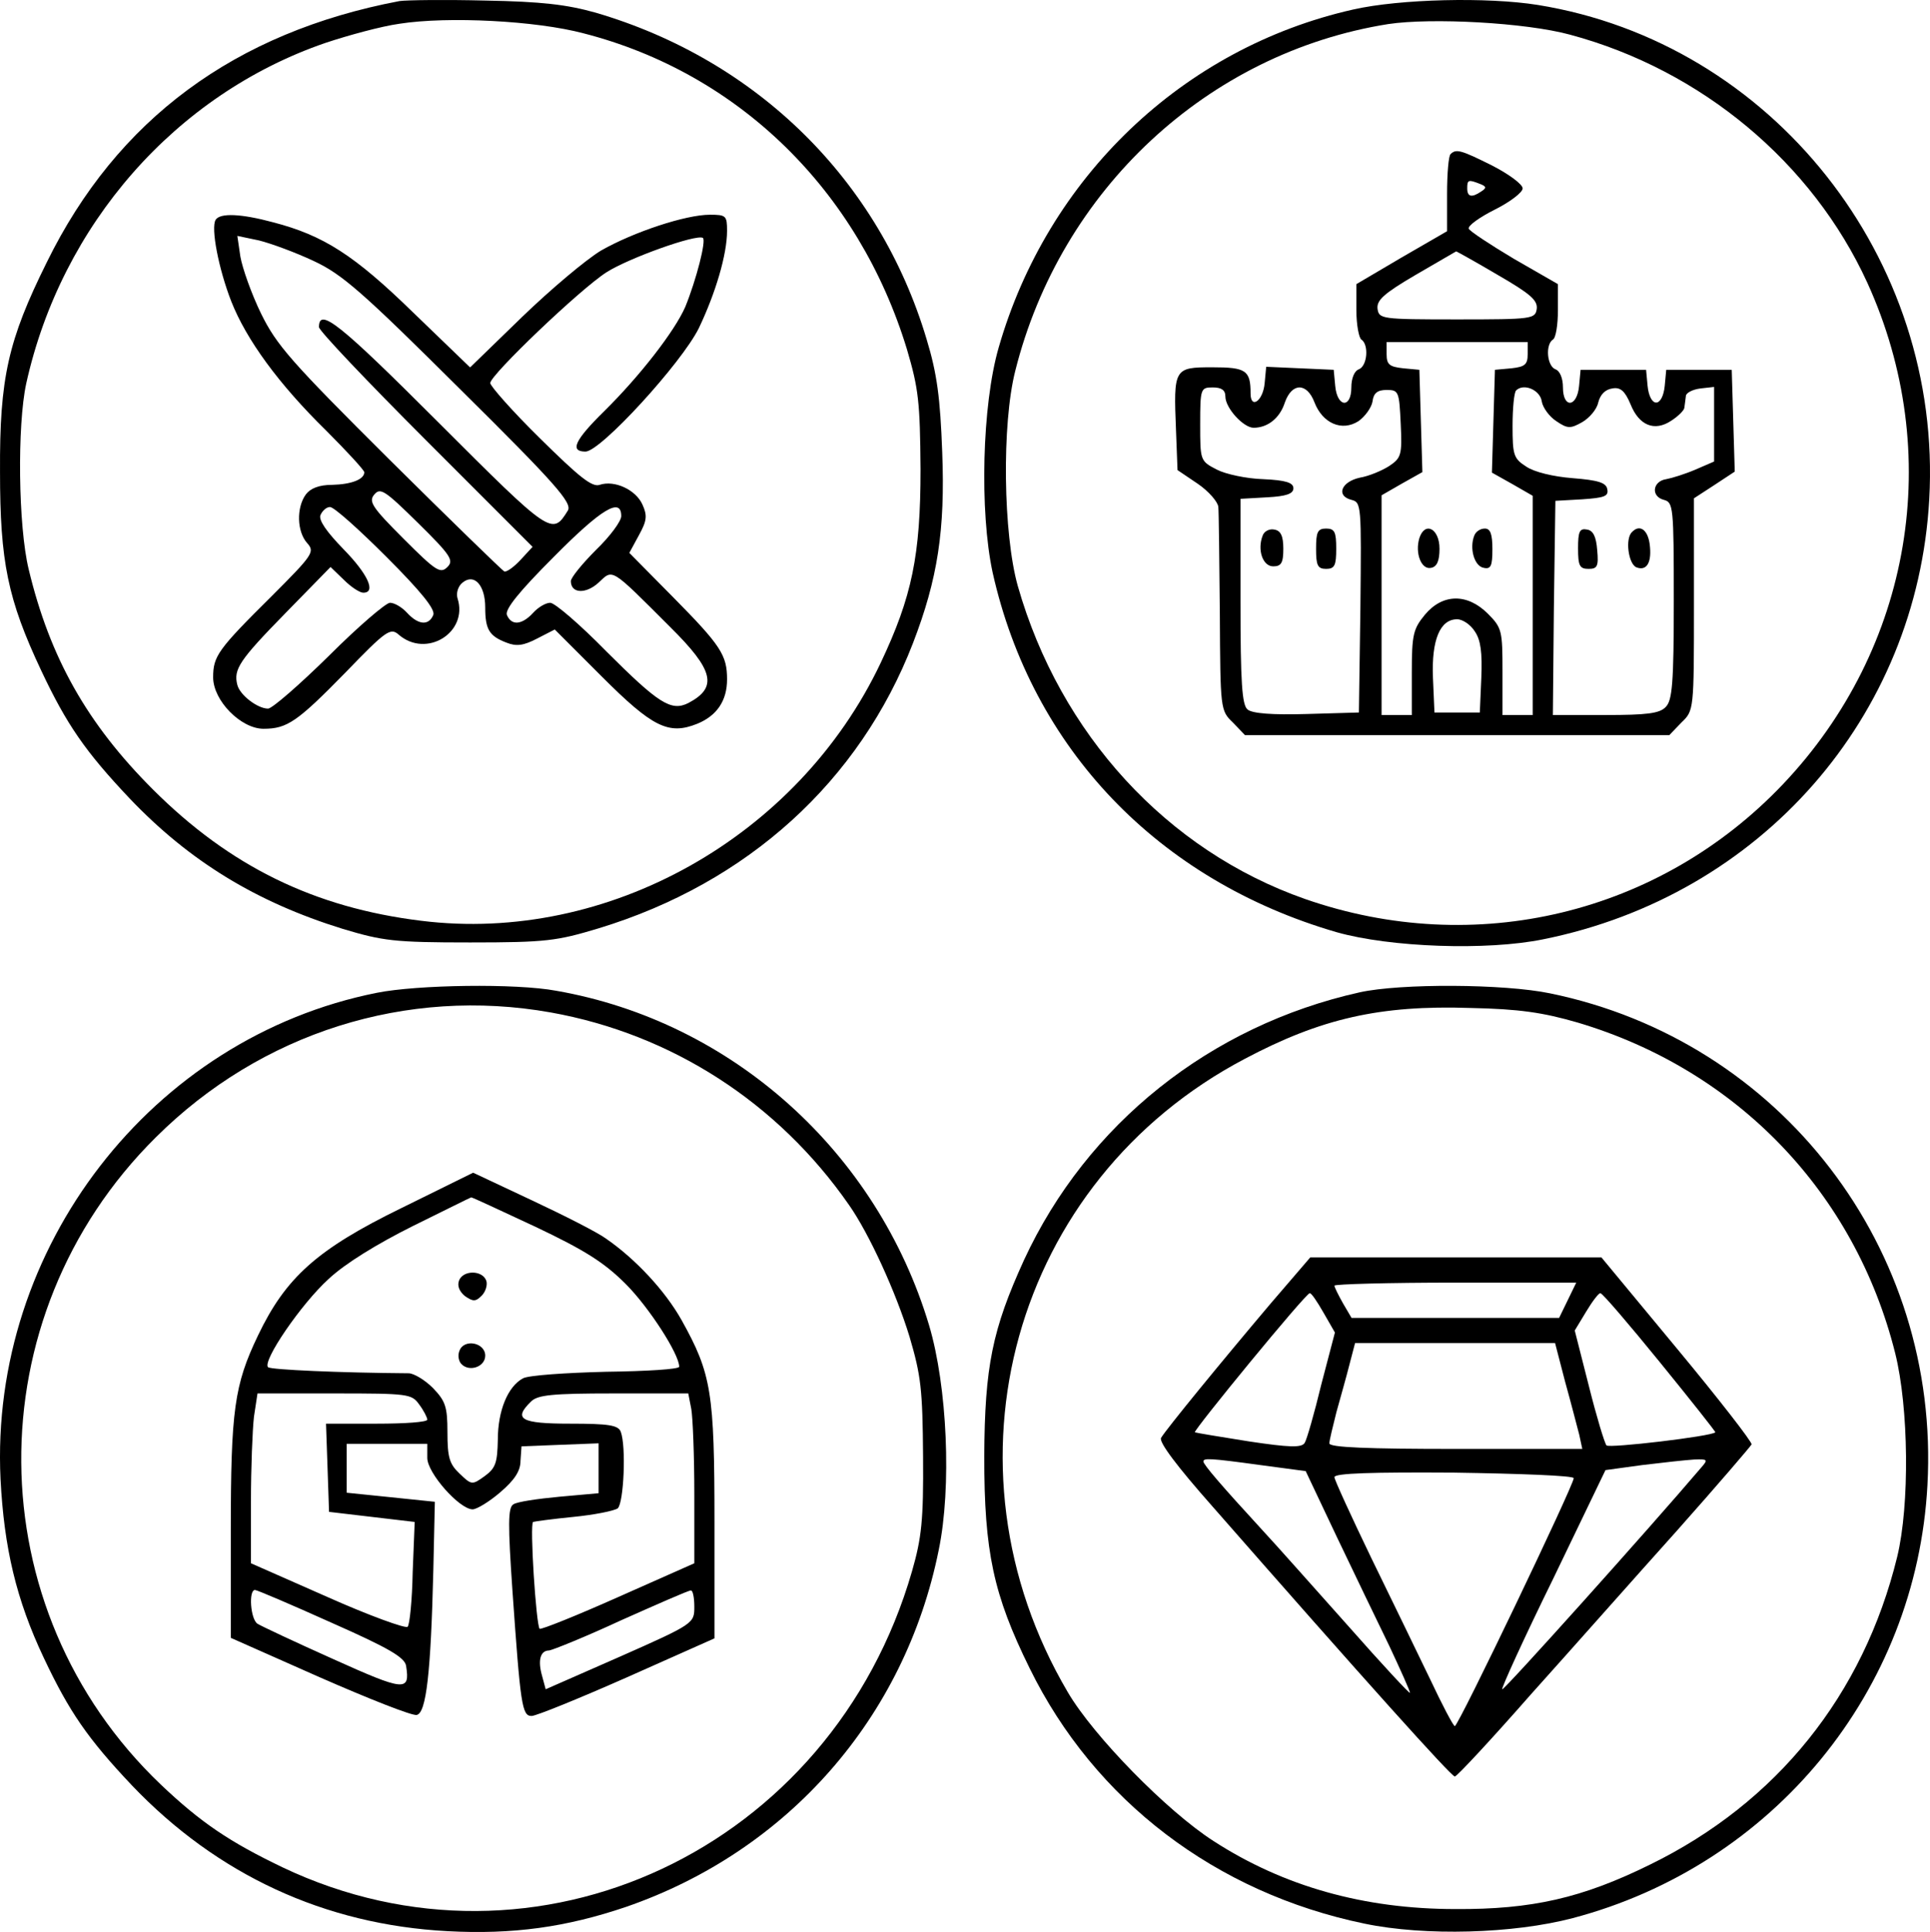 <?xml version="1.0" encoding="UTF-8" standalone="no"?>
<svg
   version="1.0"
   width="383.055pt"
   height="383.362pt"
   viewBox="0 0 383.055 383.362"
   preserveAspectRatio="xMidYMid meet"
   id="svg128"
   sodipodi:docname="goods.svg"
   inkscape:version="1.1.1 (3bf5ae0d25, 2021-09-20)"
   xmlns:inkscape="http://www.inkscape.org/namespaces/inkscape"
   xmlns:sodipodi="http://sodipodi.sourceforge.net/DTD/sodipodi-0.dtd"
   xmlns="http://www.w3.org/2000/svg"
   xmlns:svg="http://www.w3.org/2000/svg">
  <defs
     id="defs132" />
  <sodipodi:namedview
     id="namedview130"
     pagecolor="#ffffff"
     bordercolor="#666666"
     borderopacity="1.0"
     inkscape:pageshadow="2"
     inkscape:pageopacity="0.0"
     inkscape:pagecheckerboard="0"
     inkscape:document-units="pt"
     showgrid="false"
     fit-margin-top="0"
     fit-margin-left="0"
     fit-margin-right="0"
     fit-margin-bottom="0"
     inkscape:zoom="0.42091837"
     inkscape:cx="565.4303"
     inkscape:cy="441.89091"
     inkscape:window-width="1366"
     inkscape:window-height="719"
     inkscape:window-x="0"
     inkscape:window-y="25"
     inkscape:window-maximized="1"
     inkscape:current-layer="svg128" />
  <g
     id="g1048"
     transform="translate(-66.696,-65.391)">
    <path
       d="m 146,65.6 c -32.7,6.2 -56.1,23.5 -70,51.8 -7.7,15.5 -9.4,23 -9.3,41.6 0,17.8 1.5,25.3 8.2,39.5 5,10.6 8.7,16 17.5,25.3 11.9,12.5 25.2,20.6 42.3,25.9 8,2.4 10.2,2.7 25.3,2.7 15.1,0 17.2,-0.3 25.5,-2.8 29.6,-9 51.8,-29.2 62.4,-56.6 4.9,-12.7 6.4,-22.4 5.8,-37.9 -0.4,-10.7 -1,-15.5 -3.1,-22.4 -9.4,-31.5 -33.6,-55.4 -65.7,-64.8 -5.7,-1.6 -10.7,-2.2 -21.9,-2.4 -8,-0.2 -15.6,-0.1 -17,0.1 z m 36.5,6.4 c 30.8,7.9 54.6,31.2 64.2,62.7 2.3,7.8 2.6,10.4 2.7,23.8 0,17.1 -1.7,25.3 -7.9,38.4 -16.4,34.6 -54.2,55.8 -91.2,51.2 C 129.1,245.5 112.3,237.3 97,222 84,209 76.6,195.9 72.4,178.4 c -2.1,-8.6 -2.3,-28.6 -0.5,-36.9 7,-31.6 29.7,-57.4 59.4,-67.6 4.5,-1.5 11.1,-3.3 14.7,-3.8 9.6,-1.5 27.1,-0.6 36.5,1.9 z"
       id="path4"
       style="fill:#000000;stroke:none;stroke-width:0.1" />
    <path
       d="m 109.5,109 c -1,1.6 0.6,9.8 3.1,16.2 3,7.6 9.4,16.4 18.9,25.7 4.1,4.1 7.5,7.8 7.5,8.2 0,1.4 -2.5,2.4 -6.4,2.5 -2.6,0 -4.3,0.7 -5.2,1.9 -1.9,2.6 -1.8,7.4 0.3,9.7 1.5,1.7 1.1,2.3 -7.1,10.5 -10.7,10.6 -11.6,11.9 -11.6,16.1 0,4.6 5.5,10.2 10,10.2 4.7,0 6.7,-1.4 16.3,-11.2 8,-8.3 8.9,-8.9 10.5,-7.5 5.5,4.8 13.9,-0.4 11.7,-7.2 -0.3,-1 0.1,-2.4 1,-3.1 2.3,-1.9 4.5,0.5 4.5,4.9 0,4.4 0.8,5.7 4.2,7 2,0.8 3.4,0.6 6.1,-0.8 l 3.5,-1.8 9.3,9.3 c 10.1,10.1 13.3,11.7 19,9.4 3.9,-1.6 5.9,-4.6 5.9,-8.8 0,-4.8 -1.2,-6.7 -10.8,-16.4 l -8.6,-8.7 1.9,-3.5 c 1.6,-2.9 1.7,-3.9 0.7,-6.1 -1.3,-2.9 -5.5,-4.9 -8.5,-3.9 -1.5,0.5 -4,-1.5 -11.8,-9.2 -5.5,-5.4 -9.9,-10.4 -9.9,-11 0,-1.6 17.9,-18.7 23.1,-22 4.4,-2.8 17.8,-7.6 19.1,-6.8 0.7,0.5 -1.3,8.3 -3.5,13.7 -2.1,4.8 -9,13.7 -16.1,20.7 -5.8,5.7 -6.9,8 -3.7,8 3,0 19.1,-17.6 22.5,-24.5 3.3,-6.9 5.6,-14.6 5.6,-19.3 0,-3 -0.2,-3.2 -3.4,-3.2 -4.8,0 -15.1,3.4 -21.6,7.1 -3,1.8 -10,7.7 -15.7,13.2 l -10.3,10 -11.3,-10.9 C 137,116 130.9,112.1 120.9,109.5 c -6.3,-1.7 -10.5,-1.9 -11.4,-0.5 z m 19.5,8.2 c 5.6,2.6 9.7,6.2 29,25.4 19.1,18.9 22.3,22.6 21.4,24.1 -3.1,5 -3.3,4.9 -25.8,-17.6 -19.5,-19.5 -23.6,-22.8 -23.6,-18.8 0,0.7 9.5,10.7 21.2,22.4 l 21.2,21.2 -2.4,2.6 c -1.3,1.4 -2.7,2.4 -3.2,2.3 -0.4,-0.2 -10.7,-10.2 -22.8,-22.2 -19.6,-19.5 -22.4,-22.7 -25.5,-29 -1.9,-3.9 -3.7,-9 -4.1,-11.3 l -0.6,-4.1 4.3,0.9 c 2.4,0.6 7.3,2.4 10.9,4.1 z m 26.5,60.7 c -1.4,1.4 -2.3,0.8 -8.7,-5.6 -6.3,-6.3 -7,-7.4 -5.8,-8.8 1.2,-1.4 2.1,-0.8 8.7,5.7 6.5,6.4 7.1,7.4 5.8,8.7 z m -12.1,-2 c 6.9,6.9 9.7,10.4 9.3,11.5 -0.9,2.2 -3,2 -5.2,-0.4 -1,-1.1 -2.5,-2 -3.4,-2 -0.8,0 -6.3,4.7 -12.1,10.5 -5.9,5.8 -11.3,10.5 -12.1,10.5 -2.1,0 -5.6,-2.7 -6.1,-4.7 -0.8,-3.1 0.4,-4.9 9.6,-14.3 l 8.9,-9.1 2.7,2.6 c 1.4,1.4 3.1,2.5 3.8,2.5 2.6,0 0.9,-3.7 -3.9,-8.6 -3.4,-3.5 -5,-5.8 -4.6,-6.8 0.4,-0.9 1.2,-1.6 1.9,-1.6 0.8,0 5.8,4.5 11.2,9.9 z m 46.6,-8.1 c 0,1 -2.2,4 -5,6.7 -2.7,2.7 -5,5.5 -5,6.2 0,2.5 3,2.6 5.5,0.3 2.9,-2.7 2.2,-3.2 14.2,8.8 8.7,8.6 9.5,12 3.6,15.1 -3.4,1.7 -5.9,0.1 -16.3,-10.3 -5.2,-5.3 -10.2,-9.6 -11.1,-9.6 -0.9,0 -2.4,0.9 -3.4,2 -2.2,2.4 -4.3,2.6 -5.2,0.4 -0.4,-1.1 2.4,-4.6 9.3,-11.5 9.5,-9.6 13.4,-11.9 13.4,-8.1 z"
       id="path6"
       style="fill:#000000;stroke:none;stroke-width:0.1" />
  </g>
  <g
     id="g1012"
     transform="translate(-310.295,-65.12)">
    <path
       d="m 578.9,67 c -33.8,7.6 -60.7,33.3 -70.4,67.1 -3.3,11.4 -3.8,32.5 -1.2,44.6 7.8,34.9 32.8,61.1 68.3,71.4 10.6,3 29.8,3.7 41,1.4 43.2,-8.7 74.2,-44.1 76.6,-87.3 2.7,-47.8 -31.2,-90.6 -77.7,-98.1 -10,-1.6 -27.3,-1.2 -36.6,0.9 z m 43,5 c 26.1,7 48.1,25.4 59,49.2 15.4,33.8 8.9,72.5 -16.7,99.5 -24.5,25.8 -61.1,34.6 -94.9,22.8 -27.4,-9.6 -48.6,-32.7 -57,-62.1 -2.9,-10.3 -3.2,-32.1 -0.5,-42.7 9,-35.9 38.2,-63.1 74,-68.8 8.6,-1.3 27.3,-0.3 36.1,2.1 z"
       id="path22"
       style="fill:#000000;stroke:none;stroke-width:0.1" />
    <path
       d="m 598.2,95.7 c -0.4,0.3 -0.7,3.9 -0.7,7.9 v 7.4 l -9,5.2 -9,5.3 v 5.2 c 0,2.8 0.5,5.5 1,5.8 1.5,1 1.2,5.2 -0.5,5.9 -0.9,0.3 -1.5,1.8 -1.5,3.6 0,4.2 -2.8,4 -3.2,-0.3 l -0.3,-3.2 -6.7,-0.3 -6.7,-0.3 -0.3,3.2 c -0.3,3.6 -2.8,5.3 -2.8,2.1 0,-4.6 -0.9,-5.2 -7.6,-5.2 -7.6,0 -7.7,0.2 -7.2,12.5 l 0.3,7.9 4,2.7 c 2.2,1.5 4,3.6 4.1,4.6 0.1,1 0.2,10.5 0.3,21.1 0.1,19.1 0.1,19.3 2.6,21.7 l 2.4,2.5 h 42.1 42.1 l 2.4,-2.5 c 2.5,-2.4 2.5,-2.4 2.5,-23.4 V 164 l 4,-2.6 4.1,-2.7 -0.3,-10.1 -0.3,-10.1 h -6.5 -6.5 l -0.3,3.2 c -0.2,2 -0.9,3.3 -1.7,3.3 -0.8,0 -1.5,-1.3 -1.7,-3.3 l -0.3,-3.2 h -6.5 -6.5 l -0.3,3.2 c -0.4,4.3 -3.2,4.5 -3.2,0.3 0,-1.8 -0.6,-3.3 -1.5,-3.6 -1.7,-0.7 -2,-4.9 -0.5,-5.9 0.6,-0.3 1,-3 1,-5.8 v -5.2 l -8.7,-5 c -4.7,-2.8 -8.8,-5.5 -9,-6 -0.2,-0.6 2.2,-2.3 5.2,-3.8 3,-1.5 5.5,-3.4 5.5,-4.2 0,-0.8 -2.7,-2.8 -6,-4.5 -6.2,-3.1 -7.2,-3.4 -8.3,-2.3 z m 5.8,5.9 c 1.3,0.5 1.4,0.8 0.3,1.5 -1.9,1.3 -2.8,1.1 -2.8,-0.6 0,-1.7 0.2,-1.8 2.5,-0.9 z m 3.6,18.1 c 6.4,3.7 7.9,5 7.7,6.7 -0.3,2 -0.8,2.1 -15.8,2.1 -15.1,0 -15.5,-0.1 -15.8,-2.1 -0.2,-1.7 1.2,-3 7.5,-6.7 4.3,-2.5 7.9,-4.6 8.1,-4.7 0.1,0 3.9,2.1 8.3,4.7 z m 5.9,15.7 c 0,2.1 -0.6,2.5 -3.2,2.8 l -3.3,0.3 -0.3,10.2 -0.3,10.2 4.1,2.3 4,2.3 v 21.7 21.8 h -3 -3 v -8.6 c 0,-8.1 -0.1,-8.7 -2.9,-11.5 -4.1,-4.1 -9,-4 -12.5,0.2 -2.3,2.8 -2.6,3.9 -2.6,11.5 v 8.4 h -3 -3 v -21.8 -21.8 l 4,-2.3 4.1,-2.3 -0.3,-10.1 -0.3,-10.2 -3.2,-0.3 c -2.7,-0.3 -3.3,-0.7 -3.3,-2.8 V 133 h 14 14 z m -60,8.4 c 0,2.3 3.6,6.2 5.6,6.2 2.8,0 5.2,-1.9 6.2,-5 1.4,-4 4.4,-4 5.9,0 1.6,4.1 5.4,5.8 8.7,3.7 1.3,-0.9 2.6,-2.7 2.8,-3.9 0.2,-1.7 1,-2.3 2.8,-2.3 2.4,0 2.5,0.3 2.8,6.7 0.3,6.2 0.1,6.8 -2.3,8.4 -1.4,0.9 -4,2 -5.8,2.3 -3.7,0.8 -4.8,3.6 -1.7,4.4 2,0.5 2,1 1.8,21.4 l -0.3,20.8 -10.4,0.3 c -6.7,0.2 -10.8,-0.1 -11.7,-0.9 -1.1,-0.9 -1.4,-5.3 -1.4,-21.5 v -20.3 l 5.3,-0.3 c 3.8,-0.2 5.2,-0.7 5.2,-1.8 0,-1.1 -1.5,-1.6 -6,-1.8 -3.3,-0.1 -7.5,-1 -9.2,-1.9 -3.3,-1.7 -3.3,-1.8 -3.3,-9 0,-7.1 0.1,-7.3 2.5,-7.3 1.7,0 2.5,0.5 2.5,1.8 z m 62.8,1 c 0.2,1.2 1.5,3 2.9,3.9 2.2,1.5 2.8,1.5 5.1,0.2 1.4,-0.8 2.9,-2.5 3.2,-3.9 0.4,-1.6 1.4,-2.6 2.8,-2.8 1.6,-0.3 2.5,0.5 3.6,3.1 1.7,4.3 4.8,5.5 8.1,3.3 1.4,-0.9 2.6,-2.1 2.6,-2.6 0.1,-0.6 0.2,-1.6 0.3,-2.3 0,-0.6 1.3,-1.3 2.9,-1.5 l 2.7,-0.3 v 7.4 7.4 l -3.7,1.6 c -2.1,0.9 -4.7,1.7 -5.8,1.9 -2.7,0.4 -3.1,3.4 -0.5,4.1 1.9,0.5 2,1.2 2,20 0,16.4 -0.3,19.8 -1.6,21.1 -1.2,1.3 -3.8,1.6 -12,1.6 h -10.4 l 0.2,-21.3 0.3,-21.2 5.3,-0.3 c 4.4,-0.3 5.3,-0.6 5,-2 -0.2,-1.3 -1.8,-1.8 -6.9,-2.2 -3.8,-0.3 -7.6,-1.2 -9.2,-2.3 -2.5,-1.6 -2.7,-2.3 -2.7,-8.1 0,-3.4 0.3,-6.6 0.7,-7 1.5,-1.5 4.8,-0.1 5.1,2.2 z M 603,190.4 c 1.2,1.7 1.5,4.3 1.3,9.2 l -0.3,6.9 h -4.5 -4.5 l -0.3,-6.9 c -0.3,-7.5 1.4,-11.6 4.8,-11.6 1.1,0 2.7,1.1 3.5,2.4 z"
       id="path24"
       style="fill:#000000;stroke:none;stroke-width:0.1" />
    <path
       d="m 592,171.9 c -0.9,3 0.4,6.3 2.3,5.9 1.2,-0.2 1.7,-1.4 1.7,-3.8 0,-4 -2.9,-5.5 -4,-2.1 z"
       id="path26"
       style="fill:#000000;stroke:none;stroke-width:0.1" />
    <path
       d="m 602.9,171.4 c -1,2.5 0,6.1 1.9,6.4 1.4,0.3 1.7,-0.4 1.7,-3.7 0,-3 -0.4,-4.1 -1.5,-4.1 -0.9,0 -1.8,0.6 -2.1,1.4 z"
       id="path28"
       style="fill:#000000;stroke:none;stroke-width:0.1" />
    <path
       d="m 560.9,171.4 c -1.1,2.8 0,6.1 2.1,6.1 1.6,0 2,-0.7 2,-3.5 0,-2.5 -0.5,-3.6 -1.8,-3.8 -0.9,-0.2 -2,0.3 -2.3,1.2 z"
       id="path30"
       style="fill:#000000;stroke:none;stroke-width:0.1" />
    <path
       d="m 571.5,174 c 0,3.3 0.3,4 2,4 1.7,0 2,-0.7 2,-4 0,-3.3 -0.3,-4 -2,-4 -1.7,0 -2,0.7 -2,4 z"
       id="path32"
       style="fill:#000000;stroke:none;stroke-width:0.1" />
    <path
       d="m 623.5,173.9 c 0,3.5 0.3,4.1 2.1,4.1 1.7,0 2,-0.5 1.7,-3.7 -0.2,-2.7 -0.8,-3.9 -2,-4.1 -1.5,-0.3 -1.8,0.4 -1.8,3.7 z"
       id="path34"
       style="fill:#000000;stroke:none;stroke-width:0.1" />
    <path
       d="m 634.2,170.7 c -1.4,1.3 -0.7,6.4 0.9,7 2.1,0.8 3.1,-1.1 2.6,-4.7 -0.4,-2.8 -2,-3.9 -3.5,-2.3 z"
       id="path36"
       style="fill:#000000;stroke:none;stroke-width:0.1" />
  </g>
  <g
     id="g1044"
     transform="translate(-66.194,-93.504)">
    <path
       d="m 141,290.5 c -44.7,8.9 -76.9,50.6 -74.7,96.5 0.7,13.6 3.1,23.9 8.6,35.5 5,10.6 8.7,16 17.5,25.3 16.9,17.7 38.2,27.6 62.6,28.9 13,0.7 23.6,-0.8 35.4,-4.8 32.2,-11.1 55.4,-37.6 62.1,-70.8 2.6,-12.5 1.7,-32.5 -1.9,-44.6 -10.3,-34.4 -39.1,-60.3 -74,-66.4 -8,-1.5 -27.6,-1.2 -35.6,0.4 z m 34.5,3.9 c 24,4.3 45.1,17.9 59.2,38.2 4,5.7 9.3,17.3 12,26.1 2.3,7.8 2.6,10.5 2.7,23.8 0.1,12.7 -0.3,16.2 -2.2,22.8 -15.9,55.1 -74.6,82.7 -125,58.7 -10.4,-5 -16.1,-8.8 -24.1,-16.4 -36.5,-34.8 -37,-92.7 -1,-128.4 20.9,-20.8 49.8,-29.9 78.4,-24.8 z"
       id="path38"
       style="fill:#000000;stroke:none;stroke-width:0.1" />
    <path
       d="m 145.9,333.2 c -16.8,8.2 -23,13.8 -28.5,25.3 -4.7,9.8 -5.4,14.8 -5.4,38.9 v 21.1 l 17.6,7.8 c 9.8,4.3 18.4,7.7 19.3,7.5 1.9,-0.4 2.8,-8.3 3.3,-28.8 l 0.3,-13.5 -8.7,-0.9 -8.8,-0.9 v -4.9 -4.8 h 8 8 v 2.8 c 0,3 6.4,10.2 9,10.2 0.8,0 3.3,-1.5 5.5,-3.4 2.8,-2.4 4,-4.2 4,-6.2 l 0.2,-2.9 7.6,-0.3 7.7,-0.3 v 5 4.9 l -7.8,0.7 c -4.3,0.4 -8.4,1 -9.1,1.5 -1.1,0.6 -1.1,4 -0.2,17.1 1.6,22.8 1.9,24.9 3.8,24.9 0.9,0 9.5,-3.5 19,-7.7 l 17.3,-7.7 v -23.1 c 0,-25.7 -0.6,-29.4 -6.5,-40 -3.3,-5.9 -9.2,-12.2 -15,-16.2 -1.6,-1.2 -8.3,-4.6 -14.7,-7.6 l -11.7,-5.5 z m 26.5,3.7 c 9.9,4.7 13.7,7.1 18,11.4 4.6,4.6 10.6,13.9 10.6,16.4 0,0.5 -6.5,0.9 -14.5,1 -8,0.2 -15.4,0.7 -16.5,1.3 -3,1.6 -5,6.4 -5,12.2 -0.1,4.5 -0.4,5.6 -2.6,7.2 -2.5,1.8 -2.6,1.8 -5,-0.5 -2,-1.9 -2.4,-3.2 -2.4,-8.2 0,-5.1 -0.4,-6.2 -2.9,-8.8 -1.6,-1.6 -3.8,-2.9 -4.8,-2.9 -13.7,-0.1 -27.3,-0.7 -27.9,-1.2 -1.2,-1.2 6.6,-12.6 12,-17.5 3.3,-3.1 9.7,-7 16.7,-10.5 6.3,-3.1 11.5,-5.7 11.6,-5.7 0.1,-0.1 5.8,2.6 12.7,5.8 z m -23,35.3 c 0.9,1.2 1.6,2.6 1.6,3 0,0.5 -4.5,0.8 -10,0.8 h -10.1 l 0.3,8.7 0.3,8.8 8.5,1 8.5,1 -0.4,10 c -0.1,5.5 -0.6,10.4 -1,10.8 -0.4,0.4 -7.6,-2.2 -15.9,-5.9 L 116,403.7 v -12.2 c 0,-6.7 0.3,-14.3 0.6,-16.9 l 0.7,-4.6 h 15.3 c 14.7,0 15.3,0.1 16.8,2.2 z m 54,0.9 c 0.3,1.7 0.6,9.3 0.6,16.9 v 13.7 l -15.1,6.7 c -8.3,3.7 -15.3,6.5 -15.6,6.3 -0.7,-0.7 -2,-20.8 -1.3,-21.2 0.3,-0.1 3.9,-0.6 8,-1 4.1,-0.4 8.1,-1.2 8.8,-1.7 1.2,-1.1 1.7,-12.3 0.6,-15.2 -0.5,-1.3 -2.4,-1.6 -10,-1.6 -9.9,0 -11.4,-0.9 -7.8,-4.4 1.3,-1.3 4.2,-1.6 16.3,-1.6 h 14.9 z M 132,415.5 c 11.3,5 14.6,6.9 14.8,8.6 0.8,5.1 -0.3,5 -14.5,-1.4 -7.6,-3.4 -14.4,-6.6 -15,-7 -1.4,-0.9 -1.8,-6.7 -0.5,-6.7 0.4,0 7.2,2.9 15.2,6.5 z m 72,-3.2 c 0,3.3 0,3.4 -14.7,9.9 l -14.8,6.5 -0.7,-2.6 c -0.9,-3.1 -0.4,-5.1 1.4,-5.1 0.7,-0.1 7.2,-2.7 14.3,-6 7.2,-3.2 13.3,-5.9 13.8,-5.9 0.4,-0.1 0.7,1.4 0.7,3.2 z"
       id="path40"
       style="fill:#000000;stroke:none;stroke-width:0.1" />
    <path
       d="m 157.3,347.6 c -0.4,1.1 0.1,2.2 1.2,3.1 1.6,1.1 2.1,1.1 3.3,-0.1 0.8,-0.8 1.2,-2.2 0.9,-3 -0.8,-2.1 -4.6,-2.1 -5.4,0 z"
       id="path42"
       style="fill:#000000;stroke:none;stroke-width:0.1" />
    <path
       d="m 157.4,361.5 c -0.4,0.9 -0.2,2.1 0.4,2.7 1.6,1.6 4.7,0.5 4.7,-1.7 0,-2.6 -4.2,-3.4 -5.1,-1 z"
       id="path44"
       style="fill:#000000;stroke:none;stroke-width:0.1" />
  </g>
  <g
     id="g1002"
     transform="translate(-310.654,-93.492)">
    <path
       d="m 580.5,290.4 c -29.6,6.6 -54.1,26.1 -66.6,53.1 -6.3,13.8 -7.8,21.1 -7.9,39 0,18.9 1.8,27.4 9,42 12.9,26.3 37,44.6 66.5,50.7 12,2.5 29.5,2 41.3,-1.1 39.8,-10.5 68.2,-45.1 70.4,-85.9 2.6,-46.9 -29.1,-88.2 -74.9,-97.6 -9.1,-1.9 -29.7,-2 -37.8,-0.2 z m 43.3,6 c 31.6,9.4 55,33.7 63,65.6 2.7,10.8 2.9,30.1 0.4,40.4 -6.7,27.4 -23.9,48.8 -49.1,61.1 -13.4,6.6 -23.4,8.9 -38.6,8.8 -18.1,0 -34.1,-4.5 -48,-13.5 -9.2,-5.9 -23.8,-20.8 -28.9,-29.5 -26.6,-45.1 -10.9,-101.5 35.1,-125.7 15.1,-8 26.8,-10.7 44.8,-10.1 9.7,0.2 14.4,0.9 21.3,2.9 z"
       id="path62"
       style="fill:#000000;stroke:none;stroke-width:0.1" />
    <path
       d="m 562.8,352.2 c -9.9,11.7 -20.7,24.9 -21.7,26.6 -0.5,0.8 3.2,5.7 10.1,13.5 30.5,34.8 47.5,53.7 48.2,53.7 0.4,0 7.2,-7.3 15.1,-16.3 8,-8.9 21,-23.6 29,-32.5 8,-9 14.6,-16.7 14.8,-17.1 0.1,-0.5 -6.5,-9 -14.8,-19 l -15,-18.1 h -28.9 -28.9 z m 59,-0.7 -1.7,3.5 h -20.6 -20.6 l -1.7,-2.9 c -0.9,-1.6 -1.7,-3.2 -1.7,-3.5 0,-0.3 10.8,-0.6 24,-0.6 h 24 z m -48.5,2.4 2.3,4 -2.7,10.3 c -1.4,5.8 -2.9,11 -3.3,11.6 -0.6,1 -3.1,0.9 -11.1,-0.3 -5.7,-0.9 -10.5,-1.7 -10.7,-1.8 -0.3,-0.4 22,-27.6 22.8,-27.6 0.3,-0.1 1.5,1.7 2.7,3.8 z m 66.8,9.9 c 6.1,7.5 11.1,13.8 11,13.9 -0.7,0.8 -21.1,3.2 -21.6,2.6 -0.4,-0.5 -2,-5.8 -3.5,-11.8 l -2.8,-11 2.3,-3.8 c 1.2,-2 2.5,-3.7 2.8,-3.6 0.4,0 5.7,6.2 11.8,13.7 z m -18.8,3.9 c 1.2,4.3 2.4,9 2.8,10.5 l 0.6,2.8 h -25.1 c -17.5,0 -25.1,-0.3 -25.1,-1.1 0,-0.6 0.7,-3.4 1.4,-6.2 0.8,-2.9 2,-7.1 2.6,-9.5 l 1.1,-4.2 h 19.8 19.9 z m -60.5,16.5 9,1.2 6.2,13.1 c 3.4,7.1 8.1,16.9 10.4,21.6 2.2,4.7 4.1,8.9 4.1,9.3 0,0.3 -5.5,-5.6 -12.2,-13.2 -6.7,-7.5 -14.4,-16.2 -17.2,-19.2 -8,-8.7 -11.6,-12.9 -11.6,-13.5 0,-0.7 1.1,-0.7 11.3,0.7 z m 87.5,0.5 c -10.3,12.1 -39.2,44.3 -39.5,44 -0.2,-0.2 4.3,-10.1 10.1,-21.9 l 10.4,-21.6 7.3,-1 c 4.1,-0.5 8.7,-1 10.3,-1.1 2.7,-0.1 2.8,0 1.4,1.6 z m -25.3,2.1 c 0,1.4 -22.9,49.2 -23.6,49.2 -0.3,0 -2.5,-4.2 -4.9,-9.3 -2.4,-5 -7.7,-15.9 -11.7,-24.1 -4,-8.3 -7.3,-15.5 -7.3,-16 0,-0.8 7.7,-1 23.7,-0.9 13.1,0.2 23.8,0.6 23.8,1.1 z"
       id="path64"
       style="fill:#000000;stroke:none;stroke-width:0.1" />
  </g>
</svg>
